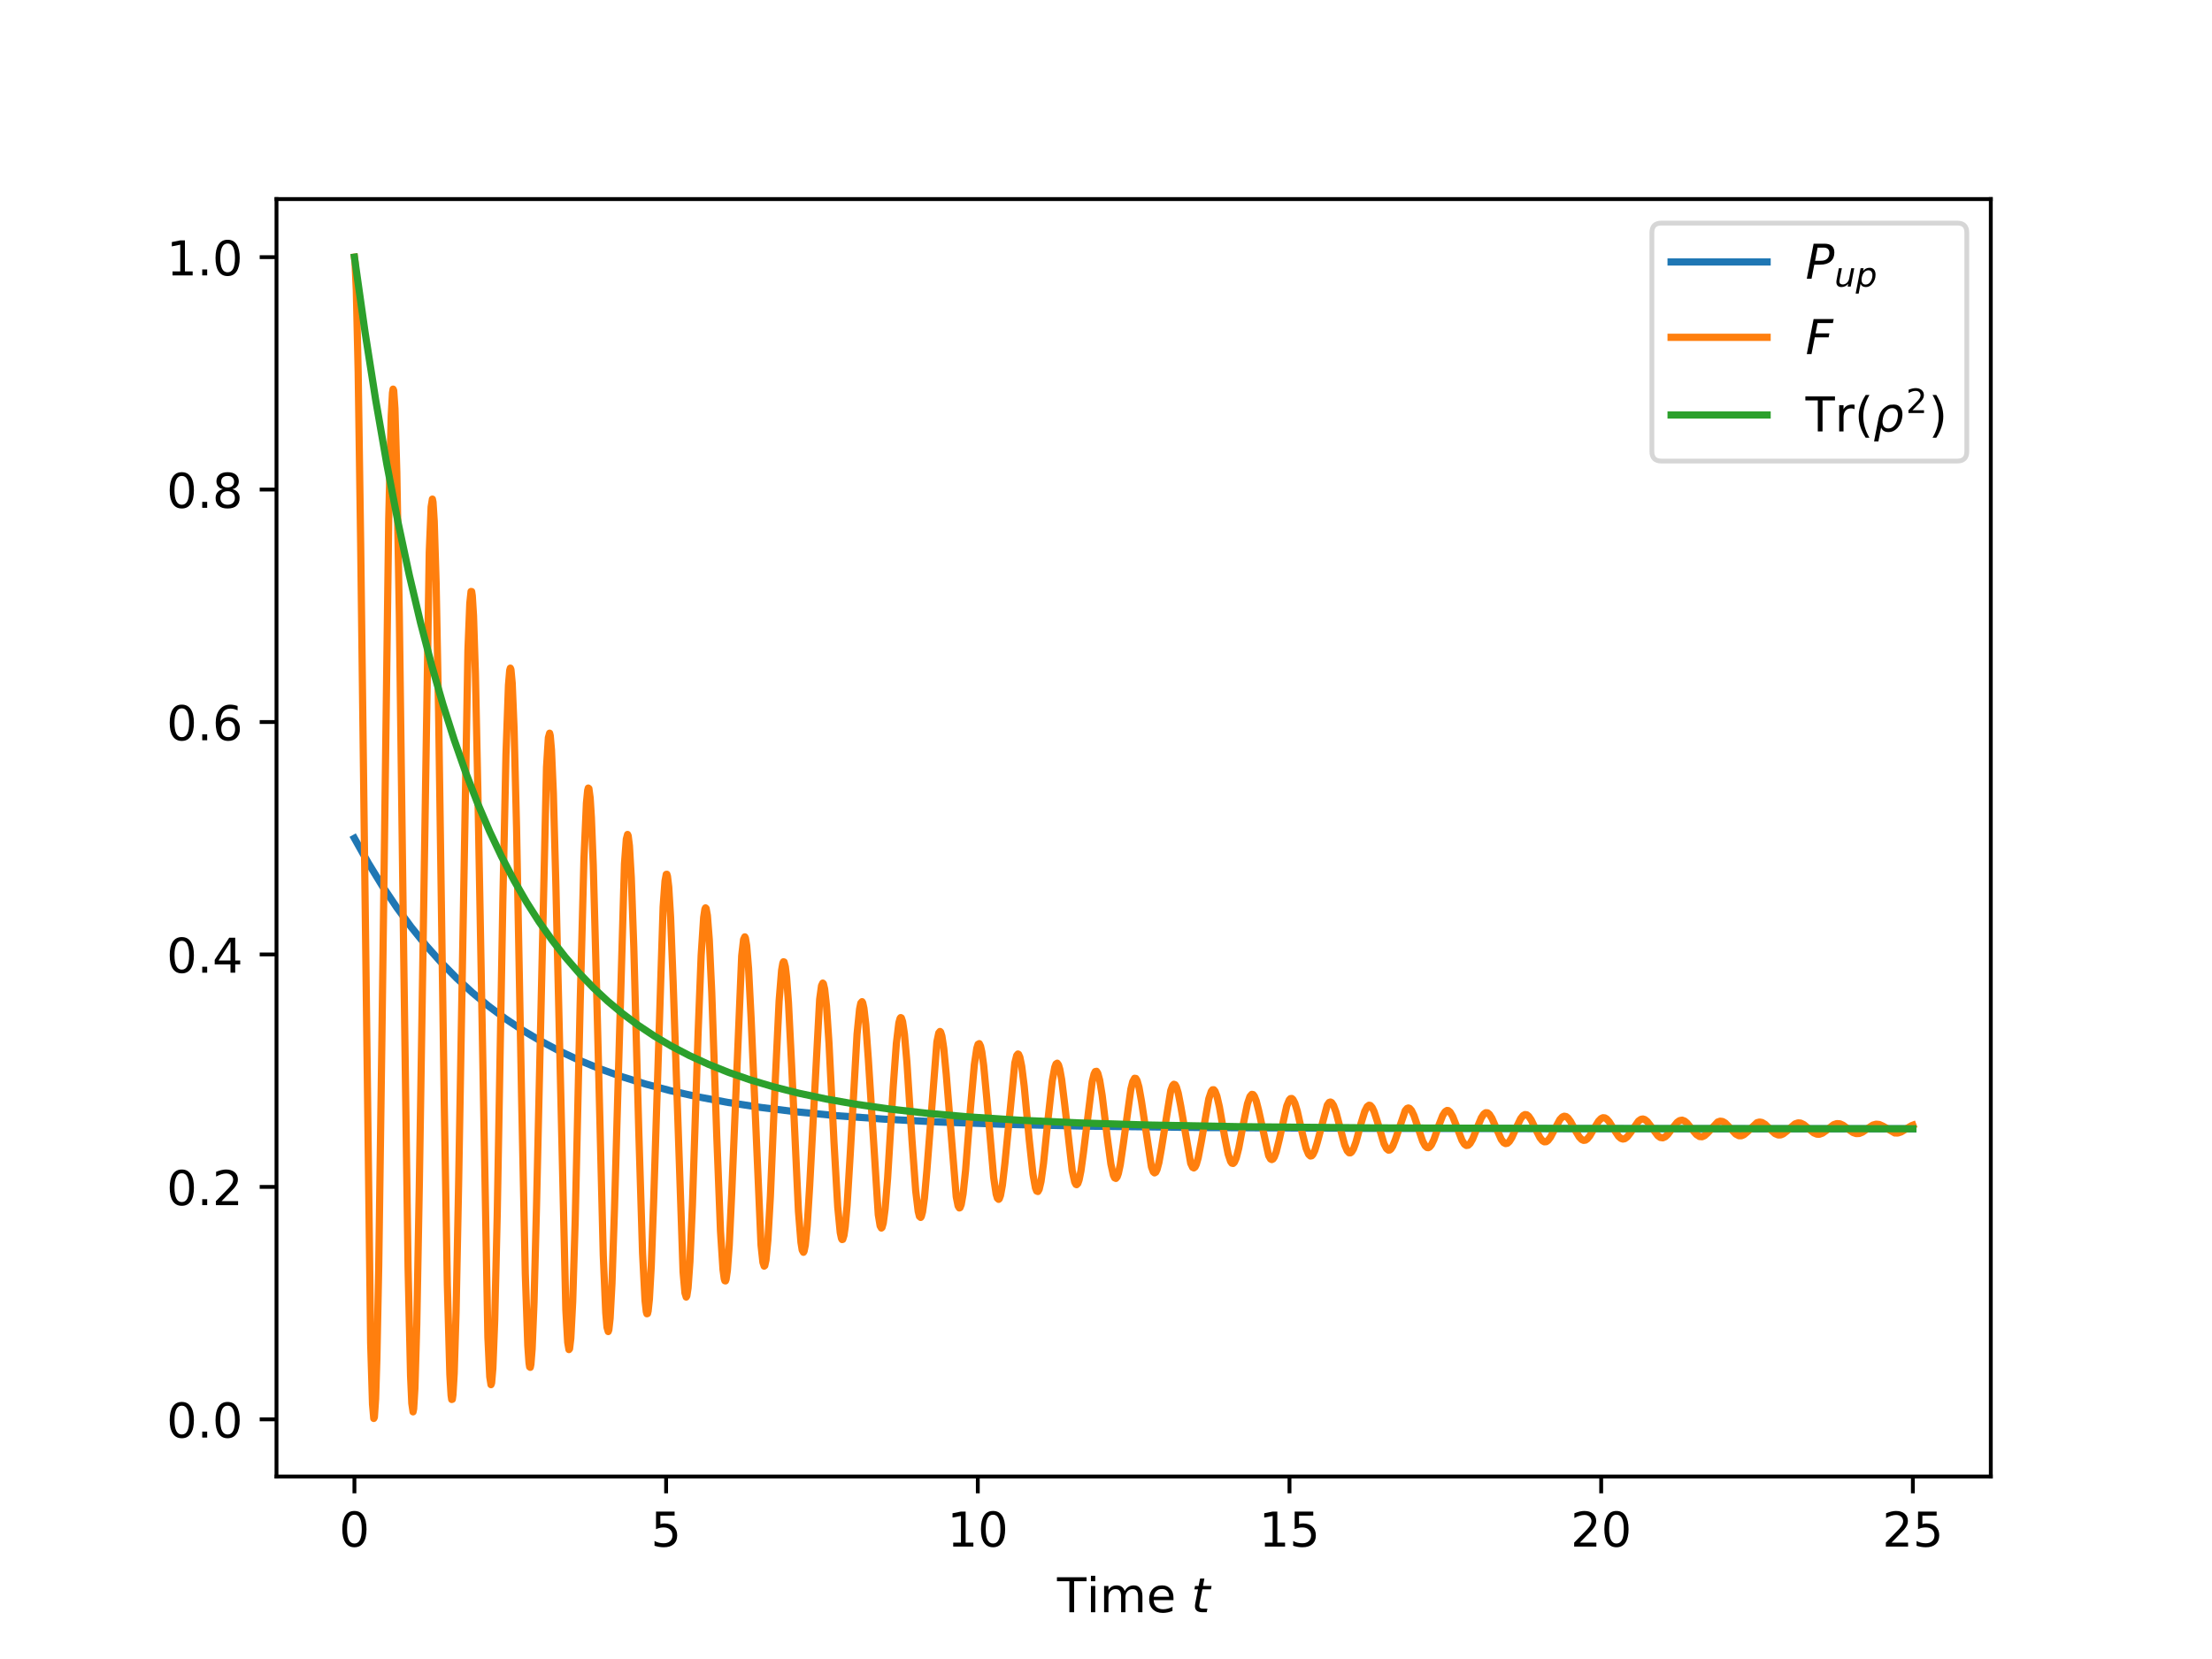 <?xml version="1.0" encoding="utf-8" standalone="no"?>
<!DOCTYPE svg PUBLIC "-//W3C//DTD SVG 1.1//EN"
  "http://www.w3.org/Graphics/SVG/1.1/DTD/svg11.dtd">
<!-- Created with matplotlib (https://matplotlib.org/) -->
<svg height="345.6pt" version="1.1" viewBox="0 0 460.8 345.6" width="460.8pt" xmlns="http://www.w3.org/2000/svg" xmlns:xlink="http://www.w3.org/1999/xlink">
 <defs>
  <style type="text/css">*{stroke-linecap:butt;stroke-linejoin:round;}</style>
 </defs>
 <g id="figure_1">
  <g id="patch_1">
   <path d="M 0 345.6 
L 460.8 345.6 
L 460.8 0 
L 0 0 
z
" style="fill:#ffffff;"/>
  </g>
  <g id="axes_1">
   <g id="patch_2">
    <path d="M 57.6 307.584 
L 414.72 307.584 
L 414.72 41.472 
L 57.6 41.472 
z
" style="fill:#ffffff;"/>
   </g>
   <g id="matplotlib.axis_1">
    <g id="xtick_1">
     <g id="line2d_1">
      <defs>
       <path d="M 0 0 
L 0 3.5 
" id="mc020db5762" style="stroke:#000000;stroke-width:0.8;"/>
      </defs>
      <g>
       <use style="stroke:#000000;stroke-width:0.8;" x="73.833" xlink:href="#mc020db5762" y="307.584"/>
      </g>
     </g>
     <g id="text_1">
      <!-- 0 -->
      <g transform="translate(70.651 322.182)scale(0.1 -0.1)">
       <defs>
        <path d="M 31.781 66.406 
Q 24.172 66.406 20.328 58.906 
Q 16.5 51.422 16.5 36.375 
Q 16.5 21.391 20.328 13.891 
Q 24.172 6.391 31.781 6.391 
Q 39.453 6.391 43.281 13.891 
Q 47.125 21.391 47.125 36.375 
Q 47.125 51.422 43.281 58.906 
Q 39.453 66.406 31.781 66.406 
z
M 31.781 74.219 
Q 44.047 74.219 50.516 64.516 
Q 56.984 54.828 56.984 36.375 
Q 56.984 17.969 50.516 8.266 
Q 44.047 -1.422 31.781 -1.422 
Q 19.531 -1.422 13.062 8.266 
Q 6.594 17.969 6.594 36.375 
Q 6.594 54.828 13.062 64.516 
Q 19.531 74.219 31.781 74.219 
z
" id="DejaVuSans-48"/>
       </defs>
       <use xlink:href="#DejaVuSans-48"/>
      </g>
     </g>
    </g>
    <g id="xtick_2">
     <g id="line2d_2">
      <g>
       <use style="stroke:#000000;stroke-width:0.8;" x="138.764" xlink:href="#mc020db5762" y="307.584"/>
      </g>
     </g>
     <g id="text_2">
      <!-- 5 -->
      <g transform="translate(135.582 322.182)scale(0.1 -0.1)">
       <defs>
        <path d="M 10.797 72.906 
L 49.516 72.906 
L 49.516 64.594 
L 19.828 64.594 
L 19.828 46.734 
Q 21.969 47.469 24.109 47.828 
Q 26.266 48.188 28.422 48.188 
Q 40.625 48.188 47.75 41.5 
Q 54.891 34.812 54.891 23.391 
Q 54.891 11.625 47.562 5.094 
Q 40.234 -1.422 26.906 -1.422 
Q 22.312 -1.422 17.547 -0.641 
Q 12.797 0.141 7.719 1.703 
L 7.719 11.625 
Q 12.109 9.234 16.797 8.062 
Q 21.484 6.891 26.703 6.891 
Q 35.156 6.891 40.078 11.328 
Q 45.016 15.766 45.016 23.391 
Q 45.016 31 40.078 35.438 
Q 35.156 39.891 26.703 39.891 
Q 22.75 39.891 18.812 39.016 
Q 14.891 38.141 10.797 36.281 
z
" id="DejaVuSans-53"/>
       </defs>
       <use xlink:href="#DejaVuSans-53"/>
      </g>
     </g>
    </g>
    <g id="xtick_3">
     <g id="line2d_3">
      <g>
       <use style="stroke:#000000;stroke-width:0.8;" x="203.695" xlink:href="#mc020db5762" y="307.584"/>
      </g>
     </g>
     <g id="text_3">
      <!-- 10 -->
      <g transform="translate(197.332 322.182)scale(0.1 -0.1)">
       <defs>
        <path d="M 12.406 8.297 
L 28.516 8.297 
L 28.516 63.922 
L 10.984 60.406 
L 10.984 69.391 
L 28.422 72.906 
L 38.281 72.906 
L 38.281 8.297 
L 54.391 8.297 
L 54.391 0 
L 12.406 0 
z
" id="DejaVuSans-49"/>
       </defs>
       <use xlink:href="#DejaVuSans-49"/>
       <use x="63.623" xlink:href="#DejaVuSans-48"/>
      </g>
     </g>
    </g>
    <g id="xtick_4">
     <g id="line2d_4">
      <g>
       <use style="stroke:#000000;stroke-width:0.8;" x="268.625" xlink:href="#mc020db5762" y="307.584"/>
      </g>
     </g>
     <g id="text_4">
      <!-- 15 -->
      <g transform="translate(262.263 322.182)scale(0.1 -0.1)">
       <use xlink:href="#DejaVuSans-49"/>
       <use x="63.623" xlink:href="#DejaVuSans-53"/>
      </g>
     </g>
    </g>
    <g id="xtick_5">
     <g id="line2d_5">
      <g>
       <use style="stroke:#000000;stroke-width:0.8;" x="333.556" xlink:href="#mc020db5762" y="307.584"/>
      </g>
     </g>
     <g id="text_5">
      <!-- 20 -->
      <g transform="translate(327.194 322.182)scale(0.1 -0.1)">
       <defs>
        <path d="M 19.188 8.297 
L 53.609 8.297 
L 53.609 0 
L 7.328 0 
L 7.328 8.297 
Q 12.938 14.109 22.625 23.891 
Q 32.328 33.688 34.812 36.531 
Q 39.547 41.844 41.422 45.531 
Q 43.312 49.219 43.312 52.781 
Q 43.312 58.594 39.234 62.25 
Q 35.156 65.922 28.609 65.922 
Q 23.969 65.922 18.812 64.312 
Q 13.672 62.703 7.812 59.422 
L 7.812 69.391 
Q 13.766 71.781 18.938 73 
Q 24.125 74.219 28.422 74.219 
Q 39.75 74.219 46.484 68.547 
Q 53.219 62.891 53.219 53.422 
Q 53.219 48.922 51.531 44.891 
Q 49.859 40.875 45.406 35.406 
Q 44.188 33.984 37.641 27.219 
Q 31.109 20.453 19.188 8.297 
z
" id="DejaVuSans-50"/>
       </defs>
       <use xlink:href="#DejaVuSans-50"/>
       <use x="63.623" xlink:href="#DejaVuSans-48"/>
      </g>
     </g>
    </g>
    <g id="xtick_6">
     <g id="line2d_6">
      <g>
       <use style="stroke:#000000;stroke-width:0.8;" x="398.487" xlink:href="#mc020db5762" y="307.584"/>
      </g>
     </g>
     <g id="text_6">
      <!-- 25 -->
      <g transform="translate(392.125 322.182)scale(0.1 -0.1)">
       <use xlink:href="#DejaVuSans-50"/>
       <use x="63.623" xlink:href="#DejaVuSans-53"/>
      </g>
     </g>
    </g>
    <g id="text_7">
     <!-- Time $t$ -->
     <g transform="translate(220.21 335.861)scale(0.1 -0.1)">
      <defs>
       <path d="M -0.297 72.906 
L 61.375 72.906 
L 61.375 64.594 
L 35.5 64.594 
L 35.5 0 
L 25.594 0 
L 25.594 64.594 
L -0.297 64.594 
z
" id="DejaVuSans-84"/>
       <path d="M 9.422 54.688 
L 18.406 54.688 
L 18.406 0 
L 9.422 0 
z
M 9.422 75.984 
L 18.406 75.984 
L 18.406 64.594 
L 9.422 64.594 
z
" id="DejaVuSans-105"/>
       <path d="M 52 44.188 
Q 55.375 50.25 60.062 53.125 
Q 64.75 56 71.094 56 
Q 79.641 56 84.281 50.016 
Q 88.922 44.047 88.922 33.016 
L 88.922 0 
L 79.891 0 
L 79.891 32.719 
Q 79.891 40.578 77.094 44.375 
Q 74.312 48.188 68.609 48.188 
Q 61.625 48.188 57.562 43.547 
Q 53.516 38.922 53.516 30.906 
L 53.516 0 
L 44.484 0 
L 44.484 32.719 
Q 44.484 40.625 41.703 44.406 
Q 38.922 48.188 33.109 48.188 
Q 26.219 48.188 22.156 43.531 
Q 18.109 38.875 18.109 30.906 
L 18.109 0 
L 9.078 0 
L 9.078 54.688 
L 18.109 54.688 
L 18.109 46.188 
Q 21.188 51.219 25.484 53.609 
Q 29.781 56 35.688 56 
Q 41.656 56 45.828 52.969 
Q 50 49.953 52 44.188 
z
" id="DejaVuSans-109"/>
       <path d="M 56.203 29.594 
L 56.203 25.203 
L 14.891 25.203 
Q 15.484 15.922 20.484 11.062 
Q 25.484 6.203 34.422 6.203 
Q 39.594 6.203 44.453 7.469 
Q 49.312 8.734 54.109 11.281 
L 54.109 2.781 
Q 49.266 0.734 44.188 -0.344 
Q 39.109 -1.422 33.891 -1.422 
Q 20.797 -1.422 13.156 6.188 
Q 5.516 13.812 5.516 26.812 
Q 5.516 40.234 12.766 48.109 
Q 20.016 56 32.328 56 
Q 43.359 56 49.781 48.891 
Q 56.203 41.797 56.203 29.594 
z
M 47.219 32.234 
Q 47.125 39.594 43.094 43.984 
Q 39.062 48.391 32.422 48.391 
Q 24.906 48.391 20.391 44.141 
Q 15.875 39.891 15.188 32.172 
z
" id="DejaVuSans-101"/>
       <path id="DejaVuSans-32"/>
       <path d="M 42.281 54.688 
L 40.922 47.703 
L 23 47.703 
L 17.188 18.016 
Q 16.891 16.359 16.75 15.234 
Q 16.609 14.109 16.609 13.484 
Q 16.609 10.359 18.484 8.938 
Q 20.359 7.516 24.516 7.516 
L 33.594 7.516 
L 32.078 0 
L 23.484 0 
Q 15.484 0 11.547 3.125 
Q 7.625 6.25 7.625 12.594 
Q 7.625 13.719 7.766 15.062 
Q 7.906 16.406 8.203 18.016 
L 14.016 47.703 
L 6.391 47.703 
L 7.812 54.688 
L 15.281 54.688 
L 18.312 70.219 
L 27.297 70.219 
L 24.312 54.688 
z
" id="DejaVuSans-Oblique-116"/>
      </defs>
      <use transform="translate(0 0.016)" xlink:href="#DejaVuSans-84"/>
      <use transform="translate(61.084 0.016)" xlink:href="#DejaVuSans-105"/>
      <use transform="translate(88.867 0.016)" xlink:href="#DejaVuSans-109"/>
      <use transform="translate(186.279 0.016)" xlink:href="#DejaVuSans-101"/>
      <use transform="translate(247.803 0.016)" xlink:href="#DejaVuSans-32"/>
      <use transform="translate(279.59 0.016)" xlink:href="#DejaVuSans-Oblique-116"/>
     </g>
    </g>
   </g>
   <g id="matplotlib.axis_2">
    <g id="ytick_1">
     <g id="line2d_7">
      <defs>
       <path d="M 0 0 
L -3.5 0 
" id="m4cae728a09" style="stroke:#000000;stroke-width:0.8;"/>
      </defs>
      <g>
       <use style="stroke:#000000;stroke-width:0.8;" x="57.6" xlink:href="#m4cae728a09" y="295.673"/>
      </g>
     </g>
     <g id="text_8">
      <!-- 0.0 -->
      <g transform="translate(34.697 299.472)scale(0.1 -0.1)">
       <defs>
        <path d="M 10.688 12.406 
L 21 12.406 
L 21 0 
L 10.688 0 
z
" id="DejaVuSans-46"/>
       </defs>
       <use xlink:href="#DejaVuSans-48"/>
       <use x="63.623" xlink:href="#DejaVuSans-46"/>
       <use x="95.41" xlink:href="#DejaVuSans-48"/>
      </g>
     </g>
    </g>
    <g id="ytick_2">
     <g id="line2d_8">
      <g>
       <use style="stroke:#000000;stroke-width:0.8;" x="57.6" xlink:href="#m4cae728a09" y="247.252"/>
      </g>
     </g>
     <g id="text_9">
      <!-- 0.2 -->
      <g transform="translate(34.697 251.051)scale(0.1 -0.1)">
       <use xlink:href="#DejaVuSans-48"/>
       <use x="63.623" xlink:href="#DejaVuSans-46"/>
       <use x="95.41" xlink:href="#DejaVuSans-50"/>
      </g>
     </g>
    </g>
    <g id="ytick_3">
     <g id="line2d_9">
      <g>
       <use style="stroke:#000000;stroke-width:0.8;" x="57.6" xlink:href="#m4cae728a09" y="198.831"/>
      </g>
     </g>
     <g id="text_10">
      <!-- 0.4 -->
      <g transform="translate(34.697 202.63)scale(0.1 -0.1)">
       <defs>
        <path d="M 37.797 64.312 
L 12.891 25.391 
L 37.797 25.391 
z
M 35.203 72.906 
L 47.609 72.906 
L 47.609 25.391 
L 58.016 25.391 
L 58.016 17.188 
L 47.609 17.188 
L 47.609 0 
L 37.797 0 
L 37.797 17.188 
L 4.891 17.188 
L 4.891 26.703 
z
" id="DejaVuSans-52"/>
       </defs>
       <use xlink:href="#DejaVuSans-48"/>
       <use x="63.623" xlink:href="#DejaVuSans-46"/>
       <use x="95.41" xlink:href="#DejaVuSans-52"/>
      </g>
     </g>
    </g>
    <g id="ytick_4">
     <g id="line2d_10">
      <g>
       <use style="stroke:#000000;stroke-width:0.8;" x="57.6" xlink:href="#m4cae728a09" y="150.41"/>
      </g>
     </g>
     <g id="text_11">
      <!-- 0.6 -->
      <g transform="translate(34.697 154.209)scale(0.1 -0.1)">
       <defs>
        <path d="M 33.016 40.375 
Q 26.375 40.375 22.484 35.828 
Q 18.609 31.297 18.609 23.391 
Q 18.609 15.531 22.484 10.953 
Q 26.375 6.391 33.016 6.391 
Q 39.656 6.391 43.531 10.953 
Q 47.406 15.531 47.406 23.391 
Q 47.406 31.297 43.531 35.828 
Q 39.656 40.375 33.016 40.375 
z
M 52.594 71.297 
L 52.594 62.312 
Q 48.875 64.062 45.094 64.984 
Q 41.312 65.922 37.594 65.922 
Q 27.828 65.922 22.672 59.328 
Q 17.531 52.734 16.797 39.406 
Q 19.672 43.656 24.016 45.922 
Q 28.375 48.188 33.594 48.188 
Q 44.578 48.188 50.953 41.516 
Q 57.328 34.859 57.328 23.391 
Q 57.328 12.156 50.688 5.359 
Q 44.047 -1.422 33.016 -1.422 
Q 20.359 -1.422 13.672 8.266 
Q 6.984 17.969 6.984 36.375 
Q 6.984 53.656 15.188 63.938 
Q 23.391 74.219 37.203 74.219 
Q 40.922 74.219 44.703 73.484 
Q 48.484 72.75 52.594 71.297 
z
" id="DejaVuSans-54"/>
       </defs>
       <use xlink:href="#DejaVuSans-48"/>
       <use x="63.623" xlink:href="#DejaVuSans-46"/>
       <use x="95.41" xlink:href="#DejaVuSans-54"/>
      </g>
     </g>
    </g>
    <g id="ytick_5">
     <g id="line2d_11">
      <g>
       <use style="stroke:#000000;stroke-width:0.8;" x="57.6" xlink:href="#m4cae728a09" y="101.989"/>
      </g>
     </g>
     <g id="text_12">
      <!-- 0.8 -->
      <g transform="translate(34.697 105.788)scale(0.1 -0.1)">
       <defs>
        <path d="M 31.781 34.625 
Q 24.75 34.625 20.719 30.859 
Q 16.703 27.094 16.703 20.516 
Q 16.703 13.922 20.719 10.156 
Q 24.75 6.391 31.781 6.391 
Q 38.812 6.391 42.859 10.172 
Q 46.922 13.969 46.922 20.516 
Q 46.922 27.094 42.891 30.859 
Q 38.875 34.625 31.781 34.625 
z
M 21.922 38.812 
Q 15.578 40.375 12.031 44.719 
Q 8.5 49.078 8.5 55.328 
Q 8.5 64.062 14.719 69.141 
Q 20.953 74.219 31.781 74.219 
Q 42.672 74.219 48.875 69.141 
Q 55.078 64.062 55.078 55.328 
Q 55.078 49.078 51.531 44.719 
Q 48 40.375 41.703 38.812 
Q 48.828 37.156 52.797 32.312 
Q 56.781 27.484 56.781 20.516 
Q 56.781 9.906 50.312 4.234 
Q 43.844 -1.422 31.781 -1.422 
Q 19.734 -1.422 13.25 4.234 
Q 6.781 9.906 6.781 20.516 
Q 6.781 27.484 10.781 32.312 
Q 14.797 37.156 21.922 38.812 
z
M 18.312 54.391 
Q 18.312 48.734 21.844 45.562 
Q 25.391 42.391 31.781 42.391 
Q 38.141 42.391 41.719 45.562 
Q 45.312 48.734 45.312 54.391 
Q 45.312 60.062 41.719 63.234 
Q 38.141 66.406 31.781 66.406 
Q 25.391 66.406 21.844 63.234 
Q 18.312 60.062 18.312 54.391 
z
" id="DejaVuSans-56"/>
       </defs>
       <use xlink:href="#DejaVuSans-48"/>
       <use x="63.623" xlink:href="#DejaVuSans-46"/>
       <use x="95.41" xlink:href="#DejaVuSans-56"/>
      </g>
     </g>
    </g>
    <g id="ytick_6">
     <g id="line2d_12">
      <g>
       <use style="stroke:#000000;stroke-width:0.8;" x="57.6" xlink:href="#m4cae728a09" y="53.568"/>
      </g>
     </g>
     <g id="text_13">
      <!-- 1.0 -->
      <g transform="translate(34.697 57.367)scale(0.1 -0.1)">
       <use xlink:href="#DejaVuSans-49"/>
       <use x="63.623" xlink:href="#DejaVuSans-46"/>
       <use x="95.41" xlink:href="#DejaVuSans-48"/>
      </g>
     </g>
    </g>
   </g>
   <g id="line2d_13">
    <path clip-path="url(#p737f3ba39e)" d="M 73.833 174.62 
L 76.691 179.729 
L 79.679 184.609 
L 82.667 189.06 
L 85.655 193.118 
L 88.773 196.973 
L 91.891 200.474 
L 95.139 203.779 
L 98.386 206.77 
L 101.764 209.578 
L 105.272 212.201 
L 108.909 214.637 
L 112.677 216.887 
L 116.574 218.956 
L 120.732 220.905 
L 125.019 222.669 
L 129.566 224.302 
L 134.502 225.834 
L 139.699 227.214 
L 145.415 228.496 
L 151.651 229.66 
L 158.407 230.692 
L 165.942 231.616 
L 174.516 232.437 
L 184.259 233.14 
L 195.692 233.737 
L 209.463 234.225 
L 226.871 234.608 
L 250.256 234.885 
L 285.592 235.059 
L 355.226 235.136 
L 398.487 235.144 
L 398.487 235.144 
" style="fill:none;stroke:#1f77b4;stroke-linecap:square;stroke-width:1.5;"/>
   </g>
   <g id="line2d_14">
    <path clip-path="url(#p737f3ba39e)" d="M 73.833 53.568 
L 73.963 54.657 
L 74.222 60.422 
L 74.612 77.478 
L 75.132 113.242 
L 77.21 279.696 
L 77.6 292.526 
L 77.86 295.488 
L 77.99 295.249 
L 78.25 291.378 
L 78.51 283.174 
L 78.899 263.616 
L 79.549 216.799 
L 80.978 108.129 
L 81.498 86.621 
L 81.757 81.849 
L 81.887 81.062 
L 82.017 81.352 
L 82.277 85.131 
L 82.667 98.402 
L 83.187 128.153 
L 84.096 198.802 
L 85.005 263.897 
L 85.525 286.573 
L 85.785 292.349 
L 86.045 294.116 
L 86.175 293.481 
L 86.434 289.236 
L 86.824 275.902 
L 87.344 247.377 
L 89.422 115.002 
L 89.812 105.598 
L 90.072 103.974 
L 90.202 104.588 
L 90.462 108.625 
L 90.851 121.3 
L 91.371 148.536 
L 92.54 229.418 
L 93.19 267.58 
L 93.71 286.309 
L 93.969 290.681 
L 94.099 291.536 
L 94.229 291.495 
L 94.359 290.564 
L 94.619 286.097 
L 95.009 273.351 
L 95.528 247.187 
L 97.477 135.469 
L 97.867 125.687 
L 98.127 123.213 
L 98.257 123.235 
L 98.386 124.094 
L 98.646 128.276 
L 99.036 140.302 
L 99.556 165.174 
L 101.634 278.537 
L 102.024 286.808 
L 102.284 288.452 
L 102.414 288.088 
L 102.674 285.03 
L 103.063 274.961 
L 103.583 253.006 
L 104.752 187.677 
L 105.402 157.218 
L 105.921 142.72 
L 106.181 139.627 
L 106.311 139.186 
L 106.441 139.488 
L 106.701 142.292 
L 107.091 151.706 
L 107.61 172.453 
L 108.65 228.25 
L 109.429 265.296 
L 109.949 280.319 
L 110.209 283.966 
L 110.338 284.753 
L 110.468 284.842 
L 110.598 284.234 
L 110.858 280.976 
L 111.248 271.327 
L 111.768 251.173 
L 113.846 159.888 
L 114.236 153.667 
L 114.496 152.735 
L 114.626 153.253 
L 114.885 156.218 
L 115.275 165.196 
L 115.795 184.185 
L 117.874 272.881 
L 118.263 279.642 
L 118.523 281.141 
L 118.653 280.966 
L 118.913 278.79 
L 119.303 271.213 
L 119.822 254.346 
L 120.862 208.962 
L 121.641 179.118 
L 122.161 167.324 
L 122.42 164.646 
L 122.55 164.167 
L 122.68 164.269 
L 122.94 166.194 
L 123.2 170.331 
L 123.59 180.271 
L 124.239 204.29 
L 125.668 261.42 
L 126.188 273.473 
L 126.448 276.509 
L 126.708 277.388 
L 126.838 277.011 
L 127.097 274.655 
L 127.487 267.372 
L 128.007 251.875 
L 130.085 179.983 
L 130.475 174.791 
L 130.735 173.83 
L 130.865 174.117 
L 131.125 176.205 
L 131.514 182.901 
L 132.034 197.398 
L 133.073 235.842 
L 133.853 260.988 
L 134.373 270.954 
L 134.632 273.252 
L 134.762 273.685 
L 134.892 273.636 
L 135.022 273.108 
L 135.282 270.65 
L 135.672 263.709 
L 136.191 249.515 
L 138.14 188.914 
L 138.53 183.547 
L 138.79 182.147 
L 138.92 182.124 
L 139.049 182.552 
L 139.309 184.735 
L 139.699 191.108 
L 140.219 204.368 
L 142.297 264.968 
L 142.687 269.355 
L 142.947 270.199 
L 143.077 269.983 
L 143.337 268.296 
L 143.726 262.815 
L 144.246 250.915 
L 145.415 215.544 
L 146.065 199.021 
L 146.584 191.11 
L 146.844 189.39 
L 146.974 189.126 
L 147.104 189.261 
L 147.364 190.716 
L 147.754 195.703 
L 148.273 206.769 
L 149.313 236.62 
L 150.092 256.447 
L 150.612 264.466 
L 150.872 266.397 
L 151.002 266.805 
L 151.131 266.838 
L 151.261 266.495 
L 151.521 264.711 
L 151.911 259.471 
L 152.431 248.56 
L 154.509 199.12 
L 154.899 195.706 
L 155.159 195.161 
L 155.289 195.418 
L 155.548 196.971 
L 155.938 201.74 
L 156.458 211.881 
L 158.537 259.369 
L 158.926 262.972 
L 159.186 263.756 
L 159.316 263.65 
L 159.576 262.456 
L 159.966 258.343 
L 160.485 249.216 
L 161.525 224.68 
L 162.304 208.522 
L 162.824 202.106 
L 163.083 200.63 
L 163.213 200.355 
L 163.343 200.392 
L 163.603 201.394 
L 163.863 203.587 
L 164.253 208.887 
L 164.902 221.739 
L 166.331 252.355 
L 166.851 258.804 
L 167.111 260.421 
L 167.371 260.877 
L 167.501 260.665 
L 167.76 259.38 
L 168.15 255.435 
L 168.67 247.057 
L 170.748 208.175 
L 171.138 205.339 
L 171.398 204.794 
L 171.528 204.935 
L 171.788 206.031 
L 172.177 209.594 
L 172.697 217.346 
L 173.736 237.952 
L 174.516 251.436 
L 175.036 256.772 
L 175.295 257.996 
L 175.425 258.223 
L 175.555 258.19 
L 175.815 257.355 
L 176.075 255.534 
L 176.465 251.142 
L 177.114 240.52 
L 178.543 215.402 
L 179.063 210.211 
L 179.323 208.956 
L 179.583 208.666 
L 179.712 208.885 
L 179.972 210.038 
L 180.362 213.436 
L 180.882 220.533 
L 182.96 253.034 
L 183.35 255.381 
L 183.61 255.826 
L 183.74 255.706 
L 184 254.789 
L 184.389 251.825 
L 184.909 245.399 
L 186.078 226.304 
L 186.728 217.371 
L 187.247 213.078 
L 187.507 212.135 
L 187.637 211.983 
L 187.767 212.047 
L 188.027 212.813 
L 188.417 215.471 
L 188.936 221.394 
L 189.976 237.407 
L 190.755 248.049 
L 191.275 252.35 
L 191.535 253.383 
L 191.794 253.613 
L 191.924 253.426 
L 192.184 252.459 
L 192.574 249.628 
L 193.094 243.74 
L 195.172 217.039 
L 195.562 215.181 
L 195.822 214.873 
L 195.952 215.004 
L 196.212 215.825 
L 196.601 218.371 
L 197.121 223.803 
L 199.2 249.294 
L 199.589 251.226 
L 199.849 251.643 
L 199.979 251.584 
L 200.239 250.936 
L 200.629 248.716 
L 201.148 243.793 
L 202.188 230.557 
L 202.967 221.831 
L 203.487 218.355 
L 203.747 217.549 
L 204.006 217.409 
L 204.266 217.937 
L 204.526 219.106 
L 204.916 221.942 
L 205.565 228.835 
L 206.994 245.277 
L 207.514 248.74 
L 207.774 249.607 
L 208.034 249.849 
L 208.164 249.733 
L 208.423 249.039 
L 208.813 246.91 
L 209.333 242.393 
L 211.411 221.41 
L 211.801 219.869 
L 212.061 219.566 
L 212.191 219.637 
L 212.451 220.218 
L 212.84 222.122 
L 213.36 226.277 
L 214.399 237.342 
L 215.179 244.587 
L 215.699 247.454 
L 215.958 248.11 
L 216.218 248.213 
L 216.478 247.762 
L 216.868 246.102 
L 217.387 242.335 
L 218.297 233.36 
L 219.206 225.137 
L 219.726 222.328 
L 219.986 221.645 
L 220.246 221.481 
L 220.505 221.839 
L 220.765 222.699 
L 221.155 224.846 
L 221.805 230.154 
L 223.363 243.895 
L 223.883 246.253 
L 224.143 246.736 
L 224.273 246.794 
L 224.533 246.54 
L 224.793 245.81 
L 225.182 243.898 
L 225.702 240.128 
L 227.521 225.329 
L 227.91 223.737 
L 228.17 223.223 
L 228.43 223.17 
L 228.69 223.575 
L 229.08 224.997 
L 229.599 228.173 
L 230.639 236.776 
L 231.418 242.497 
L 231.938 244.809 
L 232.198 245.364 
L 232.457 245.488 
L 232.717 245.178 
L 232.977 244.452 
L 233.367 242.655 
L 234.016 238.24 
L 235.575 226.908 
L 235.965 225.337 
L 236.355 224.625 
L 236.615 224.659 
L 236.875 225.096 
L 237.264 226.458 
L 237.784 229.373 
L 239.863 243.075 
L 240.252 244.114 
L 240.512 244.338 
L 240.772 244.179 
L 241.032 243.645 
L 241.422 242.2 
L 241.941 239.303 
L 243.89 227.176 
L 244.28 226.131 
L 244.539 225.871 
L 244.799 225.972 
L 245.059 226.427 
L 245.449 227.723 
L 245.968 230.389 
L 248.047 242.351 
L 248.437 243.172 
L 248.697 243.303 
L 248.957 243.095 
L 249.216 242.56 
L 249.606 241.199 
L 250.256 237.797 
L 251.815 228.895 
L 252.334 227.346 
L 252.594 227.021 
L 252.854 227.013 
L 253.114 227.322 
L 253.503 228.342 
L 254.023 230.572 
L 255.062 236.519 
L 255.842 240.417 
L 256.362 241.959 
L 256.621 242.313 
L 256.881 242.368 
L 257.141 242.126 
L 257.531 241.233 
L 258.05 239.205 
L 258.96 234.371 
L 259.869 229.938 
L 260.389 228.421 
L 260.779 227.97 
L 261.038 228.019 
L 261.298 228.346 
L 261.688 229.32 
L 262.208 231.364 
L 264.286 240.755 
L 264.676 241.434 
L 264.936 241.562 
L 265.196 241.427 
L 265.456 241.034 
L 265.845 240.005 
L 266.495 237.385 
L 268.054 230.395 
L 268.573 229.141 
L 268.833 228.862 
L 269.093 228.83 
L 269.353 229.046 
L 269.743 229.807 
L 270.262 231.513 
L 271.302 236.138 
L 272.081 239.216 
L 272.601 240.461 
L 272.991 240.823 
L 273.25 240.773 
L 273.51 240.493 
L 273.9 239.673 
L 274.42 237.966 
L 276.498 230.207 
L 276.888 229.661 
L 277.148 229.567 
L 277.408 229.692 
L 277.797 230.275 
L 278.317 231.688 
L 279.097 234.661 
L 280.136 238.531 
L 280.655 239.737 
L 281.045 240.148 
L 281.305 240.166 
L 281.565 239.978 
L 281.955 239.335 
L 282.474 237.909 
L 283.514 234.069 
L 284.293 231.533 
L 284.813 230.518 
L 285.202 230.234 
L 285.462 230.286 
L 285.852 230.719 
L 286.242 231.535 
L 286.891 233.524 
L 288.32 238.28 
L 288.84 239.284 
L 289.23 239.593 
L 289.49 239.573 
L 289.749 239.372 
L 290.139 238.756 
L 290.659 237.447 
L 292.737 231.354 
L 293.127 230.903 
L 293.387 230.811 
L 293.647 230.892 
L 294.037 231.322 
L 294.556 232.398 
L 295.336 234.702 
L 296.375 237.745 
L 296.895 238.713 
L 297.284 239.057 
L 297.544 239.087 
L 297.804 238.957 
L 298.194 238.478 
L 298.713 237.387 
L 299.753 234.4 
L 300.532 232.396 
L 301.052 231.577 
L 301.442 231.332 
L 301.702 231.358 
L 302.091 231.673 
L 302.611 232.555 
L 303.39 234.54 
L 304.56 237.554 
L 305.079 238.362 
L 305.469 238.625 
L 305.859 238.569 
L 306.248 238.204 
L 306.768 237.301 
L 307.678 235.04 
L 308.587 232.869 
L 309.107 232.078 
L 309.496 231.802 
L 309.886 231.825 
L 310.276 232.142 
L 310.795 232.961 
L 311.575 234.744 
L 312.744 237.368 
L 313.264 238.039 
L 313.654 238.234 
L 314.043 238.148 
L 314.433 237.79 
L 314.953 236.957 
L 315.862 234.936 
L 316.772 233.053 
L 317.291 232.393 
L 317.681 232.184 
L 318.071 232.239 
L 318.46 232.551 
L 318.98 233.31 
L 319.889 235.196 
L 320.799 236.992 
L 321.318 237.641 
L 321.708 237.863 
L 322.098 237.837 
L 322.488 237.567 
L 323.007 236.88 
L 323.787 235.395 
L 324.956 233.227 
L 325.476 232.68 
L 325.865 232.525 
L 326.255 232.605 
L 326.645 232.91 
L 327.165 233.61 
L 328.204 235.543 
L 328.983 236.851 
L 329.503 237.392 
L 329.893 237.559 
L 330.283 237.507 
L 330.672 237.242 
L 331.192 236.605 
L 332.101 235.037 
L 333.011 233.553 
L 333.53 233.022 
L 333.92 232.844 
L 334.31 232.874 
L 334.7 233.104 
L 335.219 233.682 
L 336.129 235.144 
L 337.168 236.715 
L 337.688 237.163 
L 338.077 237.286 
L 338.467 237.213 
L 338.987 236.832 
L 339.636 235.998 
L 341.325 233.546 
L 341.845 233.176 
L 342.235 233.104 
L 342.624 233.214 
L 343.144 233.622 
L 343.923 234.636 
L 345.353 236.585 
L 345.872 236.954 
L 346.392 237.03 
L 346.912 236.805 
L 347.431 236.319 
L 348.341 235.102 
L 349.38 233.805 
L 349.9 233.44 
L 350.419 233.347 
L 350.939 233.539 
L 351.458 233.979 
L 352.368 235.112 
L 353.407 236.35 
L 354.057 236.764 
L 354.576 236.803 
L 355.096 236.58 
L 355.746 235.992 
L 357.824 233.742 
L 358.344 233.561 
L 358.864 233.631 
L 359.383 233.938 
L 360.163 234.72 
L 361.592 236.252 
L 362.241 236.59 
L 362.761 236.602 
L 363.281 236.382 
L 363.93 235.844 
L 366.009 233.881 
L 366.528 233.743 
L 367.048 233.826 
L 367.698 234.216 
L 368.607 235.094 
L 369.776 236.158 
L 370.426 236.434 
L 370.946 236.423 
L 371.465 236.21 
L 372.245 235.599 
L 373.934 234.131 
L 374.583 233.913 
L 375.103 233.958 
L 375.752 234.271 
L 376.662 235.028 
L 377.831 235.994 
L 378.481 236.269 
L 379 236.288 
L 379.65 236.059 
L 380.429 235.504 
L 381.988 234.29 
L 382.638 234.066 
L 383.287 234.11 
L 383.937 234.405 
L 384.976 235.191 
L 386.016 235.924 
L 386.665 236.148 
L 387.315 236.123 
L 387.964 235.858 
L 389.004 235.127 
L 390.173 234.367 
L 390.822 234.187 
L 391.472 234.244 
L 392.251 234.596 
L 394.72 236.019 
L 395.369 236.024 
L 396.019 235.813 
L 397.058 235.183 
L 398.227 234.49 
L 398.487 234.394 
L 398.487 234.394 
" style="fill:none;stroke:#ff7f0e;stroke-linecap:square;stroke-width:1.5;"/>
   </g>
   <g id="line2d_15">
    <path clip-path="url(#p737f3ba39e)" d="M 73.833 53.568 
L 76.041 69.157 
L 78.25 83.252 
L 80.588 96.722 
L 82.927 108.859 
L 85.265 119.81 
L 87.604 129.703 
L 89.942 138.652 
L 92.28 146.758 
L 94.619 154.109 
L 97.087 161.136 
L 99.556 167.491 
L 102.024 173.245 
L 104.492 178.462 
L 107.091 183.434 
L 109.689 187.93 
L 112.287 192.001 
L 115.015 195.867 
L 117.744 199.359 
L 120.602 202.66 
L 123.59 205.762 
L 126.578 208.548 
L 129.696 211.156 
L 132.943 213.585 
L 136.321 215.836 
L 139.829 217.913 
L 143.596 219.884 
L 147.624 221.732 
L 151.781 223.397 
L 156.328 224.974 
L 161.135 226.405 
L 166.331 227.721 
L 172.048 228.935 
L 178.283 230.031 
L 185.299 231.031 
L 193.094 231.912 
L 201.928 232.682 
L 212.191 233.349 
L 224.403 233.91 
L 239.343 234.364 
L 258.44 234.71 
L 284.943 234.952 
L 327.554 235.094 
L 398.487 235.141 
L 398.487 235.141 
" style="fill:none;stroke:#2ca02c;stroke-linecap:square;stroke-width:1.5;"/>
   </g>
   <g id="patch_3">
    <path d="M 57.6 307.584 
L 57.6 41.472 
" style="fill:none;stroke:#000000;stroke-linecap:square;stroke-linejoin:miter;stroke-width:0.8;"/>
   </g>
   <g id="patch_4">
    <path d="M 414.72 307.584 
L 414.72 41.472 
" style="fill:none;stroke:#000000;stroke-linecap:square;stroke-linejoin:miter;stroke-width:0.8;"/>
   </g>
   <g id="patch_5">
    <path d="M 57.6 307.584 
L 414.72 307.584 
" style="fill:none;stroke:#000000;stroke-linecap:square;stroke-linejoin:miter;stroke-width:0.8;"/>
   </g>
   <g id="patch_6">
    <path d="M 57.6 41.472 
L 414.72 41.472 
" style="fill:none;stroke:#000000;stroke-linecap:square;stroke-linejoin:miter;stroke-width:0.8;"/>
   </g>
   <g id="legend_1">
    <g id="patch_7">
     <path d="M 346.12 96.049 
L 407.72 96.049 
Q 409.72 96.049 409.72 94.049 
L 409.72 48.472 
Q 409.72 46.472 407.72 46.472 
L 346.12 46.472 
Q 344.12 46.472 344.12 48.472 
L 344.12 94.049 
Q 344.12 96.049 346.12 96.049 
z
" style="fill:#ffffff;opacity:0.8;stroke:#cccccc;stroke-linejoin:miter;"/>
    </g>
    <g id="line2d_16">
     <path d="M 348.12 54.57 
L 368.12 54.57 
" style="fill:none;stroke:#1f77b4;stroke-linecap:square;stroke-width:1.5;"/>
    </g>
    <g id="line2d_17"/>
    <g id="text_14">
     <!-- $P_{up}$ -->
     <g transform="translate(376.12 58.07)scale(0.1 -0.1)">
      <defs>
       <path d="M 16.891 72.906 
L 39.703 72.906 
Q 49.656 72.906 54.875 68.266 
Q 60.109 63.625 60.109 54.688 
Q 60.109 42.672 52.391 35.984 
Q 44.672 29.297 30.719 29.297 
L 18.312 29.297 
L 12.594 0 
L 2.688 0 
z
M 25.203 64.797 
L 19.922 37.406 
L 32.328 37.406 
Q 40.719 37.406 45.203 41.703 
Q 49.703 46 49.703 54 
Q 49.703 59.125 46.656 61.953 
Q 43.609 64.797 38.094 64.797 
z
" id="DejaVuSans-Oblique-80"/>
       <path d="M 6.688 21.688 
L 13.094 54.688 
L 22.125 54.688 
L 15.719 22.016 
Q 15.234 19.625 15.016 17.922 
Q 14.797 16.219 14.797 15.094 
Q 14.797 10.938 17.328 8.656 
Q 19.875 6.391 24.516 6.391 
Q 31.734 6.391 37 11.266 
Q 42.281 16.156 43.891 24.422 
L 49.906 54.688 
L 58.891 54.688 
L 48.297 0 
L 39.312 0 
L 41.109 8.594 
Q 37.312 3.812 32.062 1.188 
Q 26.812 -1.422 20.906 -1.422 
Q 13.719 -1.422 9.719 2.516 
Q 5.719 6.453 5.719 13.484 
Q 5.719 14.938 5.953 17.141 
Q 6.203 19.344 6.688 21.688 
z
" id="DejaVuSans-Oblique-117"/>
       <path d="M 49.609 33.688 
Q 49.609 40.875 46.484 44.672 
Q 43.359 48.484 37.5 48.484 
Q 33.5 48.484 29.859 46.438 
Q 26.219 44.391 23.391 40.484 
Q 20.609 36.625 18.938 31.156 
Q 17.281 25.688 17.281 20.312 
Q 17.281 13.484 20.406 9.797 
Q 23.531 6.109 29.297 6.109 
Q 33.547 6.109 37.188 8.109 
Q 40.828 10.109 43.406 13.922 
Q 46.188 17.922 47.891 23.344 
Q 49.609 28.766 49.609 33.688 
z
M 21.781 46.391 
Q 25.391 51.125 30.297 53.562 
Q 35.203 56 41.219 56 
Q 49.609 56 54.25 50.5 
Q 58.891 45.016 58.891 35.109 
Q 58.891 27 56 19.656 
Q 53.125 12.312 47.703 6.5 
Q 44.094 2.641 39.547 0.609 
Q 35.016 -1.422 29.984 -1.422 
Q 24.172 -1.422 20.219 1 
Q 16.266 3.422 14.312 8.203 
L 8.688 -20.797 
L -0.297 -20.797 
L 14.406 54.688 
L 23.391 54.688 
z
" id="DejaVuSans-Oblique-112"/>
      </defs>
      <use transform="translate(0 0.094)" xlink:href="#DejaVuSans-Oblique-80"/>
      <use transform="translate(60.303 -16.312)scale(0.7)" xlink:href="#DejaVuSans-Oblique-117"/>
      <use transform="translate(104.668 -16.312)scale(0.7)" xlink:href="#DejaVuSans-Oblique-112"/>
     </g>
    </g>
    <g id="line2d_18">
     <path d="M 348.12 70.269 
L 368.12 70.269 
" style="fill:none;stroke:#ff7f0e;stroke-linecap:square;stroke-width:1.5;"/>
    </g>
    <g id="line2d_19"/>
    <g id="text_15">
     <!-- $F$ -->
     <g transform="translate(376.12 73.769)scale(0.1 -0.1)">
      <defs>
       <path d="M 16.891 72.906 
L 58.688 72.906 
L 57.078 64.594 
L 25.094 64.594 
L 20.906 43.109 
L 49.812 43.109 
L 48.188 34.812 
L 19.281 34.812 
L 12.5 0 
L 2.688 0 
z
" id="DejaVuSans-Oblique-70"/>
      </defs>
      <use transform="translate(0 0.094)" xlink:href="#DejaVuSans-Oblique-70"/>
     </g>
    </g>
    <g id="line2d_20">
     <path d="M 348.12 86.449 
L 368.12 86.449 
" style="fill:none;stroke:#2ca02c;stroke-linecap:square;stroke-width:1.5;"/>
    </g>
    <g id="line2d_21"/>
    <g id="text_16">
     <!-- Tr$(\rho^2)$ -->
     <g transform="translate(376.12 89.949)scale(0.1 -0.1)">
      <defs>
       <path d="M 41.109 46.297 
Q 39.594 47.172 37.812 47.578 
Q 36.031 48 33.891 48 
Q 26.266 48 22.188 43.047 
Q 18.109 38.094 18.109 28.812 
L 18.109 0 
L 9.078 0 
L 9.078 54.688 
L 18.109 54.688 
L 18.109 46.188 
Q 20.953 51.172 25.484 53.578 
Q 30.031 56 36.531 56 
Q 37.453 56 38.578 55.875 
Q 39.703 55.766 41.062 55.516 
z
" id="DejaVuSans-114"/>
       <path d="M 31 75.875 
Q 24.469 64.656 21.281 53.656 
Q 18.109 42.672 18.109 31.391 
Q 18.109 20.125 21.312 9.062 
Q 24.516 -2 31 -13.188 
L 23.188 -13.188 
Q 15.875 -1.703 12.234 9.375 
Q 8.594 20.453 8.594 31.391 
Q 8.594 42.281 12.203 53.312 
Q 15.828 64.359 23.188 75.875 
z
" id="DejaVuSans-40"/>
       <path d="M 18.797 44.922 
Q 22.703 49.906 30.953 54.297 
Q 34.188 56 43.062 56 
Q 53.031 56 57.719 48.094 
Q 62.406 40.188 59.906 27.297 
Q 57.375 14.406 49.609 6.484 
Q 41.844 -1.422 31.891 -1.422 
Q 25.875 -1.422 22.016 0.984 
Q 18.172 3.328 16.312 8.203 
L 10.641 -20.797 
L 1.609 -20.797 
L 10.891 26.812 
Q 13.094 38.094 18.797 44.922 
z
M 50.594 27.297 
Q 52.484 37.203 49.516 42.875 
Q 46.531 48.484 39.406 48.484 
Q 32.281 48.484 27.094 42.875 
Q 21.922 37.203 20.016 27.297 
Q 18.062 17.391 21.047 11.719 
Q 24.031 6.109 31.156 6.109 
Q 38.281 6.109 43.453 11.719 
Q 48.641 17.391 50.594 27.297 
z
" id="DejaVuSans-Oblique-961"/>
       <path d="M 8.016 75.875 
L 15.828 75.875 
Q 23.141 64.359 26.781 53.312 
Q 30.422 42.281 30.422 31.391 
Q 30.422 20.453 26.781 9.375 
Q 23.141 -1.703 15.828 -13.188 
L 8.016 -13.188 
Q 14.5 -2 17.703 9.062 
Q 20.906 20.125 20.906 31.391 
Q 20.906 42.672 17.703 53.656 
Q 14.5 64.656 8.016 75.875 
z
" id="DejaVuSans-41"/>
      </defs>
      <use transform="translate(0 0.766)" xlink:href="#DejaVuSans-84"/>
      <use transform="translate(61.084 0.766)" xlink:href="#DejaVuSans-114"/>
      <use transform="translate(102.197 0.766)" xlink:href="#DejaVuSans-40"/>
      <use transform="translate(141.211 0.766)" xlink:href="#DejaVuSans-Oblique-961"/>
      <use transform="translate(209.337 39.047)scale(0.7)" xlink:href="#DejaVuSans-50"/>
      <use transform="translate(256.608 0.766)" xlink:href="#DejaVuSans-41"/>
     </g>
    </g>
   </g>
  </g>
 </g>
 <defs>
  <clipPath id="p737f3ba39e">
   <rect height="266.112" width="357.12" x="57.6" y="41.472"/>
  </clipPath>
 </defs>
</svg>
